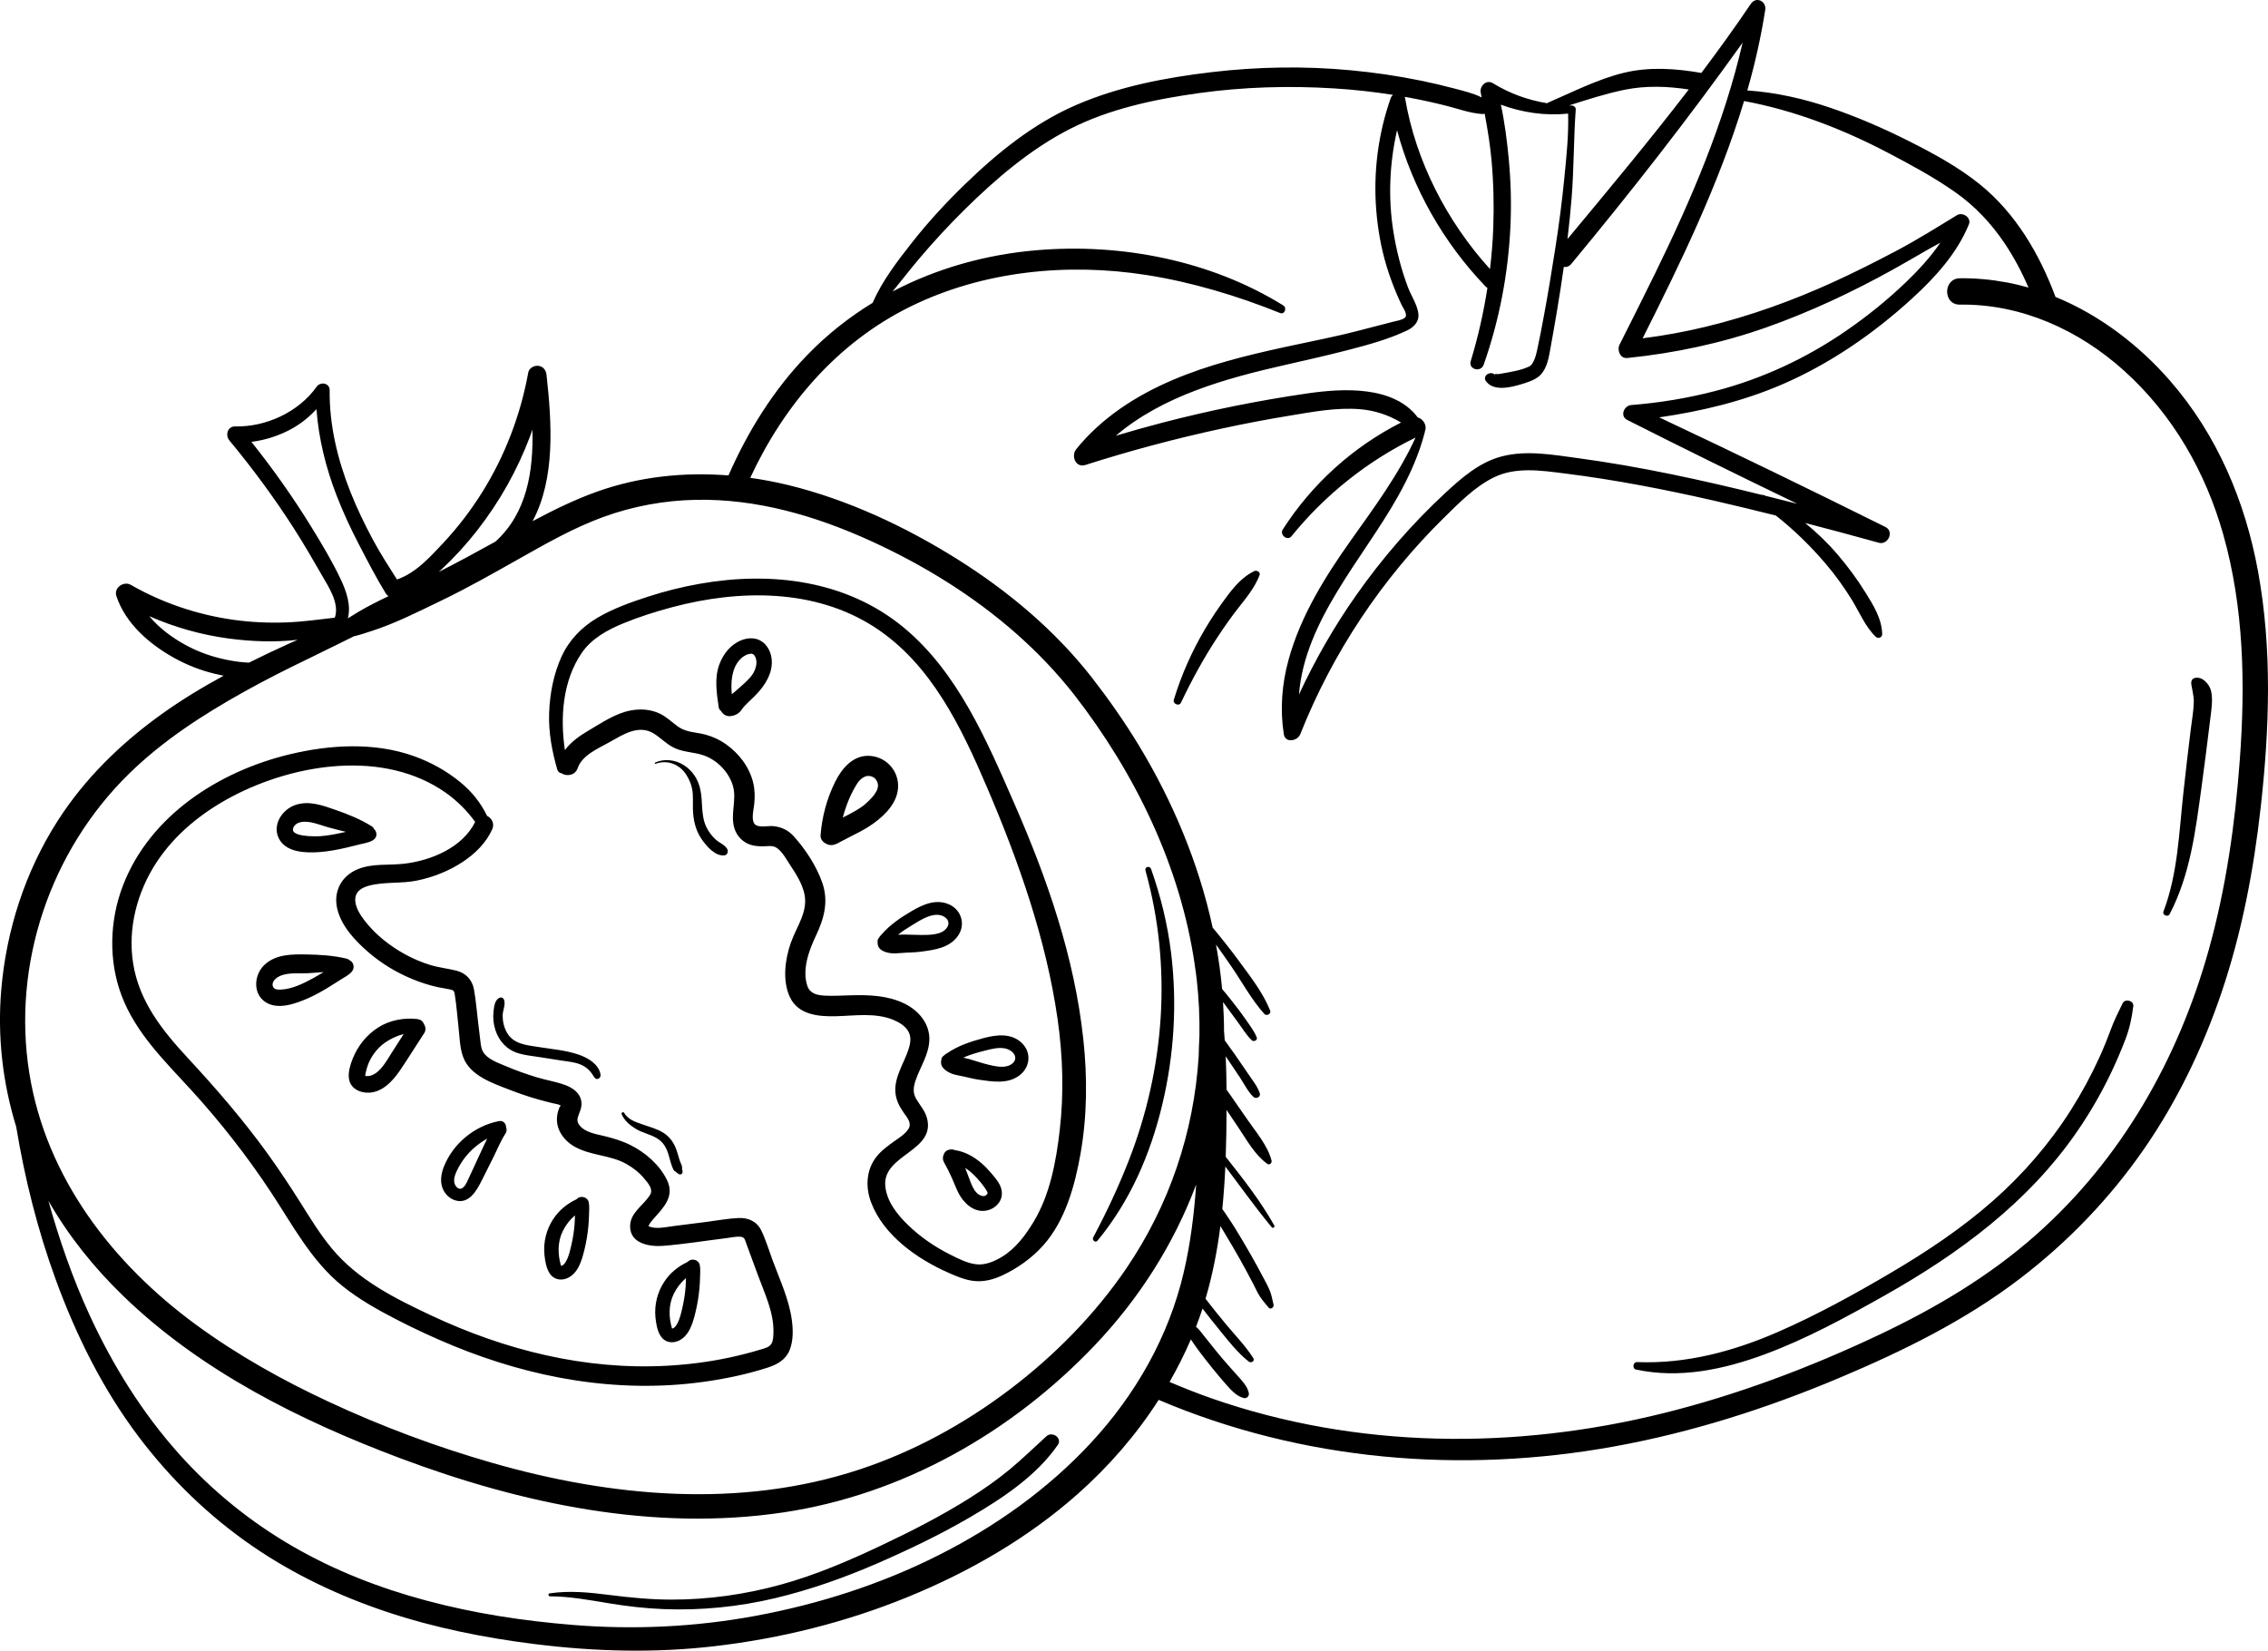 <svg version="1.1" id="Layer_1" xmlns="http://www.w3.org/2000/svg" xmlns:xlink="http://www.w3.org/1999/xlink" x="0px" y="0px" viewBox="42.234 635.057 300 218.354" style="enable-background:new 42.234 635.057 300 218.354;" xml:space="preserve"><defs><style> .svg-style-0 {  fill: rgb(0, 0, 0); }</style></defs><path id="path-01_00000032640103840704956440000002915192390449183873_" d="M340.921,710.67
	c-1.697-9.297-5.418-18.106-11.661-25.265c-4.11-4.713-9.311-8.684-15.136-11.072
	c-2.108-5.665-5.279-11.087-10.03-14.911c-2.849-2.293-6.1-4.059-9.357-5.698
	c-3.314-1.667-6.729-3.155-10.24-4.358c-3.628-1.242-7.32-2.085-11.139-2.346
	c0.018-0.063,0.038-0.125,0.056-0.188c0.985-3.443,1.765-6.935,2.317-10.473
	c0.178-1.143-1.209-1.822-1.899-0.801c-2.1,3.109-4.297,6.149-6.552,9.147
	c-3.389-0.589-6.891-0.839-10.263-0.016c-3.479,0.849-6.766,2.547-10.042,3.957
	c-0.039,0.017-0.063,0.044-0.094,0.066c-2.52-0.416-4.92-1.265-7.16-2.641
	c-0.877-0.539-1.793,0.347-1.621,1.246c0.04,0.21,0.079,0.418,0.12,0.627
	c-1.142-0.569-2.4-0.858-3.639-1.187c-1.466-0.39-2.944-0.736-4.431-1.04
	c-3.056-0.625-6.15-1.074-9.256-1.366c-6.106-0.574-12.279-0.471-18.37,0.246
	c-6.131,0.721-12.326,1.905-18.013,4.378c-5.587,2.43-10.383,6.325-14.723,10.541
	c-2.453,2.383-4.777,4.903-6.893,7.591c-1.957,2.485-3.962,5.092-5.237,8.009
	c-3.126,1.914-6.035,4.21-8.643,6.904c-4.464,4.609-7.852,10.076-10.423,15.927
	c-5.896-0.468-11.862,0.16-17.464,2.173c-2.917,1.048-5.708,2.417-8.444,3.88
	c3.035-5.696,2.537-13.021,1.843-19.34c-0.068-0.616-0.417-1.12-1.067-1.208
	c-0.558-0.075-1.24,0.278-1.35,0.881c-1.022,5.614-3.066,10.989-6.089,15.832
	c-1.495,2.395-3.214,4.638-5.141,6.702c-1.705,1.826-3.684,4.029-6.139,4.842
	c-1.088-1.725-2.196-3.42-3.164-5.227c-1.106-2.066-2.131-4.18-2.993-6.36
	c-1.697-4.29-2.795-8.805-2.744-13.438c0.011-0.979-1.223-1.18-1.727-0.468
	c-2.374,3.358-6.721,5.346-10.776,5.248c-1.011-0.025-1.33,1.166-0.765,1.848
	c3.086,3.724,5.96,7.617,8.567,11.691c1.286,2.009,2.481,4.068,3.668,6.136
	c0.902,1.57,2.369,3.742,1.715,5.626c-2.107,0.243-4.212,0.541-6.334,0.623
	c-2.391,0.093-4.818-0.017-7.188-0.358c-4.724-0.679-9.315-2.231-13.456-4.604
	c-0.946-0.542-2.282,0.364-1.916,1.473c1.211,3.668,4.417,6.41,7.713,8.227
	c1.635,0.901,3.402,1.596,5.216,2.037c0.394,0.096,0.819,0.193,1.257,0.282
	c-2.854,1.545-5.629,3.231-8.275,5.133c-5.367,3.859-10.118,8.498-13.693,14.084
	c-4.277,6.683-6.776,14.43-7.446,22.321c-0.521,6.136,0.173,12.289,1.978,18.135
	c1.135,6.854,2.824,13.609,5.208,20.151c2.701,7.411,6.261,14.593,11.032,20.898
	c4.211,5.565,9.229,10.436,14.981,14.396c5.432,3.74,11.447,6.589,17.692,8.683
	c6.422,2.153,13.084,3.477,19.797,4.31c7.866,0.976,15.748,1.186,23.632,0.268
	c8.77-1.021,17.404-3.167,25.582-6.508c8.166-3.336,15.931-7.804,22.543-13.68
	c4.099-3.643,7.705-7.807,10.654-12.4c18.963,8.073,40.051,9.823,60.274,6.159
	c10.215-1.85,20.153-5.023,29.711-9.048c8.457-3.561,16.718-7.617,24.028-13.219
	c6.287-4.818,11.789-10.539,16.304-17.052c4.4-6.348,7.773-13.376,10.254-20.681
	c2.701-7.954,4.269-16.216,5.199-24.552C342.427,731.496,342.799,720.957,340.921,710.67z
	 M257.482,682.415c6.259-0.636,12.449-1.949,18.385-4.046c5.797-2.048,11.394-4.678,16.768-7.657
	c1.576-0.874,3.126-1.79,4.688-2.687c0.52-0.299,1.047-0.584,1.575-0.867
	c-1.294,1.897-2.871,3.61-4.519,5.195c-2.469,2.374-5.157,4.539-7.978,6.482
	c-5.252,3.618-11.035,6.311-17.207,7.926c-3.664,0.959-7.409,1.579-11.183,1.875
	c-0.962,0.075-1.547,1.46-0.534,1.972c7.46,3.773,14.965,7.459,22.494,11.094
	c-1.421-0.363-2.843-0.723-4.266-1.075c-0.017-0.01-0.034-0.02-0.051-0.03
	c-0.135-0.076-0.261-0.089-0.38-0.076c-8.049-1.988-16.144-3.76-24.387-4.87
	c-3.25-0.438-6.706-1.062-9.945-0.237c-2.994,0.762-5.376,2.85-7.585,4.902
	c-4.372,4.06-8.298,8.596-11.73,13.475c-2.916,4.146-5.44,8.547-7.57,13.138
	c0.756-9.784,8.445-17.923,13.089-26.207c1.529-2.728,2.792-5.516,3.57-8.551
	c0.012-0.045,0.009-0.083,0.009-0.123c0.297-0.67-0.2-1.559-0.963-1.782
	c-3.172-4.204-9.836-3.855-14.556-3.173c-6.518,0.943-12.992,2.248-19.364,3.916
	c-2.015,0.528-4.02,1.094-6.016,1.69c6.218-5.298,14.576-7.594,22.457-9.383
	c2.75-0.624,5.502-1.244,8.233-1.95c2.642-0.683,5.335-1.413,7.813-2.581
	c0.907-0.428,1.639-1.152,1.522-2.223c-0.129-1.179-0.959-2.39-1.376-3.494
	c-0.903-2.39-1.533-4.881-1.934-7.403c-0.707-4.439-0.512-9.003,0.489-13.382
	c2.055,7.718,6.19,14.933,11.708,20.668c0.078,0.081,0.161,0.139,0.245,0.186
	c-0.51,3.279-1.246,6.524-2.207,9.691c-0.335,1.104,1.337,1.539,1.712,0.472
	c2.061-5.859,3.226-11.946,3.531-18.149c0.151-3.07,0.068-6.144-0.228-9.203
	c-0.227-2.345-0.529-4.726-1.03-7.046c2.835,1.053,5.884,1.496,8.898,1.183
	c0.082,2.822-0.225,5.683-0.499,8.483c-0.304,3.114-0.71,6.217-1.195,9.307
	c-0.468,2.982-0.95,5.959-1.505,8.926c-0.28,1.499-0.556,3.002-0.888,4.491
	c-0.122,0.547-0.243,1.116-0.513,1.611c-0.254,0.465-0.331,0.535-0.733,0.715
	c-0.782,0.35-1.665,0.522-2.502,0.679c-0.441,0.083-0.887,0.175-1.33,0.236
	c-0.388,0.053-0.676-0.16-0.407,0.207c-0.561-0.766-1.855-0.023-1.287,0.752
	c1.012,1.383,3.301,0.802,4.67,0.389c0.729-0.22,1.532-0.471,2.16-0.916
	c1.061-0.752,1.384-2.155,1.603-3.358c0.683-3.745,1.323-7.489,1.855-11.249
	c0.335,0.061,0.694-0.039,0.993-0.398c7.887-9.502,15.482-19.225,22.66-29.267
	c-2.447,10.6-6.759,20.665-11.529,30.429c-1.556,3.185-3.154,6.351-4.748,9.517
	C256.1,681.358,256.525,682.512,257.482,682.415z M257.12,646.933
	c2.797-0.571,5.682-0.476,8.493-0.039c-5.169,6.735-10.62,13.264-16.041,19.784
	c0.214-1.791,0.4-3.588,0.545-5.391c0.315-3.916,0.266-7.845,0.548-11.758
	c0.02-0.279-0.251-0.505-0.511-0.511c-0.123-0.003-0.244-0.014-0.366-0.018
	C252.211,648.234,254.65,647.437,257.12,646.933z M233.466,649.029c1.607,0.405,3.167,0.995,4.822,1.112
	c0.123,0.009,0.234-0.007,0.335-0.037c0.377,2.041,0.716,4.083,0.904,6.164
	c0.266,2.949,0.336,5.921,0.23,8.881c-0.066,1.836-0.218,3.67-0.435,5.498
	c-5.691-6.26-9.829-14.287-11.235-22.629c-0.01-0.058-0.036-0.098-0.054-0.149
	c0.173,0.031,0.346,0.056,0.519,0.088C230.202,648.263,231.841,648.619,233.466,649.029z
	 M105.379,705.192c2.945-3.778,5.294-7.962,6.981-12.447c0.107-0.283,0.199-0.571,0.299-0.856
	c0.144,5.49-0.716,11.028-4.885,14.811c-2.485,1.378-4.98,2.732-7.513,4.02
	c0.118-0.108,0.238-0.215,0.354-0.324C102.339,708.793,103.93,707.049,105.379,705.192z M83.421,704.772
	c-2.408-3.914-5.065-7.672-7.932-11.263c1.708-0.216,3.37-0.726,4.917-1.511
	c1.443-0.732,2.639-1.683,3.687-2.813c0.294,3.921,1.248,7.766,2.671,11.437
	c0.851,2.194,1.842,4.333,2.927,6.421c1.138,2.189,2.287,4.421,3.577,6.524
	c0.095,0.155,0.22,0.263,0.355,0.35c-1.33,0.637-2.647,1.296-3.921,2.042
	c-0.483,0.283-0.964,0.611-1.457,0.892c0.44-1.678-0.166-3.51-0.903-5.08
	C86.209,709.356,84.818,707.043,83.421,704.772z M89.023,719.226
	C89.072,719.2,89.062,719.208,89.023,719.226L89.023,719.226z M73.968,722.621
	c-0.858-0.1-1.718-0.261-2.557-0.464c-1.639-0.397-3.216-0.999-4.694-1.812
	c-1.711-0.941-3.438-2.209-4.734-3.776c3.348,1.473,6.886,2.472,10.532,2.957
	c2.915,0.388,6.049,0.521,9.083,0.168c-0.353,0.157-0.708,0.311-1.061,0.47
	c-1.809,0.819-3.604,1.667-5.38,2.552C74.762,722.685,74.364,722.667,73.968,722.621z M59.264,737.446
	c4.475-4.39,9.728-7.79,15.178-10.837c2.766-1.546,5.596-2.976,8.449-4.353
	c1.474-0.712,2.94-1.433,4.405-2.161c0.33-0.164,0.66-0.327,0.99-0.491
	c0.182-0.09,0.376-0.169,0.55-0.272c0.07-0.041,0.116-0.067,0.151-0.087
	c0.83-0.193,1.638-0.468,2.452-0.732c3.12-1.011,6.106-2.535,9.061-3.954
	c3.534-1.697,6.937-3.633,10.35-5.558c3.616-2.04,7.281-4.135,11.193-5.558
	c3.928-1.429,8.053-2.187,12.229-2.269c8.042-0.158,15.834,2.113,23.098,5.421
	c6.995,3.186,13.646,7.276,19.408,12.382c2.747,2.434,5.285,5.096,7.551,7.985
	c8.032,10.343,14.046,22.679,15.941,35.718c-0.01,0.066-0,0.134,0.027,0.202
	c0.083,0.585,0.169,1.169,0.235,1.756c0.278,2.466,0.395,4.931,0.36,7.382
	c-0.05,0.924-0.082,1.848-0.104,2.773c-0.624,9.989-3.851,19.654-9.583,28.074
	c-4.163,6.115-9.514,11.532-15.405,15.994c-6.013,4.554-12.726,8.227-19.898,10.592
	c-15.793,5.208-32.795,3.638-48.549-0.879c-7.383-2.117-14.627-4.822-21.591-8.064
	c-6.142-2.859-12.093-6.184-17.565-10.19c-11.068-8.102-19.852-19.46-22.077-33.259
	C43.793,762.637,48.874,747.639,59.264,737.446z M186.569,825.885
	c-5.722,6.179-12.665,11.104-20.168,14.889c-7.65,3.859-15.891,6.497-24.311,8.049
	c-7.954,1.466-16.044,1.839-24.103,1.183c-6.554-0.534-12.984-1.51-19.397-3.229
	c-6.185-1.658-12.069-3.951-17.608-7.149c-5.621-3.246-10.684-7.354-15.019-12.187
	c-4.913-5.478-8.838-11.804-11.907-18.479c-2.237-4.865-3.983-9.917-5.421-15.061
	c2.656,4.64,6.047,8.86,9.882,12.573c10.278,9.951,23.418,16.512,36.69,21.495
	c16.061,6.03,33.504,9.714,50.662,7.152c15.752-2.353,30.174-10.565,41.105-22.029
	c5.921-6.21,10.532-13.455,13.482-21.342c-0.27,3.915-0.754,7.815-1.648,11.639
	C196.831,811.85,192.453,819.531,186.569,825.885z M338.505,735.56
	c-0.627,8.476-1.814,16.918-4.1,25.116c-4.034,14.471-11.574,27.748-22.886,37.755
	c-6.212,5.496-13.305,9.688-20.779,13.223c-9.132,4.32-18.633,7.898-28.444,10.335
	c-19.667,4.885-40.587,4.756-59.824-1.961c-1.871-0.653-3.712-1.388-5.536-2.162
	c1.044-1.816,1.987-3.694,2.821-5.627c0.089,0.13,0.179,0.259,0.265,0.388
	c0.27,0.403,0.547,0.799,0.839,1.187c0.585,0.777,1.183,1.544,1.796,2.299
	c0.581,0.715,1.174,1.421,1.784,2.112c0.62,0.701,1.371,1.538,2.304,1.766
	c0.423,0.103,0.758-0.264,0.674-0.674c-0.185-0.903-0.929-1.651-1.529-2.324
	c-0.63-0.706-1.266-1.404-1.879-2.126c-0.595-0.701-1.177-1.414-1.745-2.137
	c-0.283-0.361-0.57-0.718-0.859-1.075c-0.308-0.379-0.583-0.789-0.969-1.089
	c0.308-0.797,0.598-1.6,0.861-2.411c0.714,0.927,1.437,1.847,2.177,2.753
	c1.205,1.476,2.431,3.076,3.934,4.261c0.315,0.248,0.857-0.066,0.602-0.465
	c-1.01-1.583-2.363-2.975-3.564-4.413c-0.94-1.126-1.853-2.273-2.751-3.432
	c0.924-3.133,1.55-6.355,1.966-9.618c0.235,0.393,0.469,0.785,0.707,1.177
	c0.645,1.062,1.271,2.136,1.88,3.219c0.608,1.084,1.198,2.178,1.77,3.282
	c0.292,0.565,0.555,1.164,0.903,1.697c0.326,0.5,0.748,0.939,1.113,1.41
	c0.257,0.332,0.744-0.036,0.659-0.384c-0.149-0.613-0.25-1.24-0.486-1.827
	c-0.233-0.582-0.541-1.136-0.833-1.69c-0.579-1.1-1.176-2.189-1.792-3.269
	c-0.616-1.079-1.25-2.148-1.902-3.206c-0.337-0.547-0.682-1.086-1.046-1.616
	c-0.233-0.34-0.458-0.708-0.72-1.039c0.186-1.87,0.317-3.748,0.402-5.625
	c2.041,2.687,3.988,5.446,6.145,8.04c0.155,0.186,0.44-0.052,0.327-0.252
	c-1.816-3.226-4.12-6.172-6.422-9.073c0.074-2.075,0.103-4.145,0.109-6.199
	c0.507,0.752,1.013,1.505,1.52,2.257c1.135,1.686,2.2,3.66,3.872,4.875
	c0.283,0.206,0.642-0.133,0.563-0.433c-0.516-1.975-1.98-3.675-3.125-5.323
	c-0.589-0.847-1.178-1.695-1.767-2.542c-0.304-0.437-0.598-0.883-0.915-1.31
	c-0.049-0.066-0.099-0.137-0.15-0.207c-0.007-1.475-0.042-2.942-0.11-4.408
	c0.075,0.108,0.152,0.215,0.227,0.323c0.571,0.833,1.134,1.673,1.688,2.518
	c0.545,0.831,1.029,1.837,1.751,2.524c0.347,0.33,1.009,0.006,0.843-0.49
	c-0.308-0.92-0.988-1.745-1.526-2.548c-0.581-0.866-1.171-1.726-1.77-2.579
	c-0.44-0.627-0.89-1.246-1.339-1.866c-0.027-0.368-0.05-0.737-0.083-1.106
	c-0.002-0.021-0.008-0.039-0.011-0.06c0.001-1.302-0.052-2.6-0.133-3.896
	c0.057,0.075,0.116,0.149,0.173,0.225c0.603,0.8,1.176,1.622,1.777,2.423
	c0.596,0.794,1.131,1.715,1.848,2.402c0.261,0.251,0.816,0.002,0.659-0.384
	c-0.372-0.916-1.029-1.743-1.59-2.555c-0.594-0.86-1.247-1.683-1.891-2.506
	c-0.356-0.455-0.731-0.895-1.099-1.341c-0.177-1.97-0.452-3.93-0.806-5.876
	c0.701,0.982,1.395,1.97,2.076,2.965c1.415,2.07,2.642,4.349,4.317,6.217
	c0.294,0.328,0.941-0.017,0.769-0.448c-0.939-2.362-2.586-4.451-4.079-6.493
	c-1.125-1.538-2.308-3.023-3.526-4.482c-1.84-8.51-5.273-16.698-9.776-24.124
	c-1.893-3.121-3.99-6.105-6.228-8.987c-4.891-6.251-11.074-11.426-17.782-15.631
	c-6.827-4.279-14.431-7.853-22.275-9.777c-1.683-0.413-3.389-0.738-5.107-0.978
	c4.482-9.638,11.518-17.893,21.186-22.652c9.58-4.716,20.739-5.82,31.215-4.18
	c6.04,0.946,12.028,2.754,17.695,5.035c0.593,0.239,0.93-0.686,0.422-1.002
	c-9.609-5.965-21.462-8.267-32.675-7.305c-6.686,0.573-13.171,2.391-19.014,5.455
	c1.176-1.425,2.298-2.901,3.488-4.303c1.907-2.247,3.907-4.426,6.005-6.495
	c4.162-4.106,8.742-8.037,13.978-10.706c5.269-2.686,11.242-3.93,17.062-4.739
	c5.904-0.82,11.893-0.991,17.839-0.624c2.621,0.162,5.232,0.448,7.825,0.857
	c-0.131,0.111-0.242,0.243-0.301,0.408c-1.68,4.771-2.325,9.873-1.912,14.915
	c0.203,2.485,0.637,4.948,1.359,7.335c0.363,1.201,0.792,2.379,1.278,3.536
	c0.223,0.53,0.455,1.055,0.702,1.574c0.219,0.46,0.923,1.367,0.397,1.749
	c-0.427,0.31-1.161,0.392-1.659,0.53c-0.691,0.192-1.387,0.365-2.083,0.542
	c-1.338,0.341-2.668,0.708-4.013,1.024c-2.748,0.646-5.52,1.185-8.277,1.789
	c-4.96,1.087-9.894,2.3-14.58,4.292c-4.881,2.075-9.455,5.015-12.814,9.174
	c-0.718,0.889-0.085,2.507,1.217,2.09c5.899-1.889,11.888-3.482,17.941-4.794
	c3.026-0.656,6.068-1.236,9.123-1.738c3.049-0.502,6.178-1.098,9.28-0.843
	c1.884,0.155,3.768,0.767,5.403,1.76c-6.375,3.245-11.789,8.124-15.651,14.161
	c-0.441,0.689,0.622,1.545,1.153,0.89c4.446-5.487,10.068-9.974,16.417-13.059
	c-2.238,4.894-5.483,9.261-8.584,13.634c-3.418,4.819-6.636,10.004-8.211,15.75
	c-0.884,3.223-1.149,6.548-0.629,9.854c0.193,1.229,1.82,0.9,2.177,0
	c4.257-10.736,10.787-20.555,19.022-28.649c1.987-1.953,4.06-4.082,6.587-5.325
	c2.906-1.429,6.296-0.903,9.382-0.517c6.622,0.828,13.184,2.104,19.688,3.586
	c2.749,0.627,5.49,1.294,8.226,1.979c2.426,1.903,4.638,4.078,6.634,6.427
	c1.265,1.488,2.409,3.075,3.43,4.74c1.005,1.64,1.762,3.532,3.161,4.882
	c0.301,0.291,0.849,0.086,0.842-0.349c-0.031-2.036-1.194-3.886-2.24-5.564
	c-1.098-1.763-2.338-3.441-3.69-5.017c-1.295-1.51-2.729-2.885-4.265-4.137
	c3.259,0.845,6.511,1.718,9.753,2.62c1.215,0.338,2.062-1.497,0.879-2.084
	c-9.927-4.934-19.899-9.784-29.931-14.502c5.575-0.813,11.026-2.104,16.245-4.353
	c6.329-2.728,12.118-6.725,17.197-11.365c3.043-2.78,5.954-5.96,7.524-9.823
	c0.362-0.891-0.833-1.663-1.574-1.21c-2.7,1.648-5.348,3.311-8.149,4.786
	c-2.691,1.418-5.411,2.788-8.178,4.052c-5.439,2.485-11.098,4.521-16.914,5.928
	c-2.751,0.665-5.537,1.169-8.344,1.527c5.115-10.164,10.115-20.48,13.42-31.388
	c6.653,1.231,13.06,3.714,19.035,6.845c3.035,1.59,6.119,3.26,8.926,5.232
	c2.552,1.793,4.721,4.1,6.462,6.682c1.259,1.866,2.311,3.853,3.198,5.914
	c-0.927-0.263-1.865-0.491-2.816-0.669c-2.063-0.386-4.164-0.588-6.263-0.559
	c-2.241,0.031-2.247,3.517,0,3.485c8.137-0.115,15.765,3.364,21.745,8.762
	c6.438,5.812,10.768,13.382,13.109,21.693C339.053,715.463,339.24,725.619,338.505,735.56z
	 M208.838,711.153c-0.605,1.566-1.628,2.832-2.662,4.141c-1.013,1.283-1.953,2.614-2.853,3.979
	c-1.837,2.787-3.444,5.724-4.877,8.738c-0.254,0.535-1.107,0.15-0.941-0.397
	c0.988-3.266,2.384-6.395,4.118-9.335c0.872-1.479,1.838-2.912,2.867-4.286
	c1.011-1.349,2.103-2.631,3.639-3.385C208.468,710.443,209.003,710.726,208.838,711.153z M324.416,768.153
	c-0.196,1.576-0.491,2.956-1.062,4.443c-0.557,1.452-1.17,2.885-1.838,4.289
	c-1.294,2.721-2.804,5.338-4.51,7.821c-6.484,9.434-15.654,16.193-25.527,21.751
	c-5.101,2.872-10.327,5.73-15.829,7.762c-5.431,2.006-11.242,3.237-16.993,2.011
	c-0.56-0.119-0.427-1.012,0.134-0.99c6.517,0.253,12.784-1.433,18.713-4.028
	c5.119-2.241,10.065-4.966,14.876-7.802c4.774-2.815,9.41-5.905,13.566-9.584
	c3.951-3.496,7.409-7.506,10.235-11.963c1.405-2.216,2.657-4.529,3.744-6.917
	c0.543-1.193,1.038-2.407,1.49-3.638c0.455-1.237,1.012-2.358,1.593-3.537
	C323.324,767.125,324.508,767.407,324.416,768.153z M334.712,726.497
	c0.242,1.163,0.049,2.336-0.094,3.497c-0.382,3.103-0.767,6.205-1.192,9.303
	c-0.786,5.726-1.49,11.482-4.2,16.683c-0.233,0.448-1.003,0.13-0.821-0.346
	c1.888-4.944,2.058-10.397,2.626-15.608c0.308-2.828,0.637-5.652,0.985-8.475
	c0.149-1.212,0.379-2.444,0.403-3.667c0.01-0.526-0.094-0.992-0.181-1.506
	c-0.056-0.332-0.171-0.713-0.159-1.058c0.01-0.262,0.176-0.499,0.434-0.571
	C333.542,724.465,334.524,725.593,334.712,726.497z M67.562,779.289
	c3.826,4.192,7.328,8.668,10.461,13.4c2.881,4.351,5.374,9.162,9.512,12.489
	c2.185,1.757,4.628,3.127,7.113,4.411c2.48,1.281,5.013,2.454,7.596,3.513
	c5.139,2.108,10.486,3.676,15.978,4.535c5.648,0.883,11.355,1.004,17.022,0.222
	c2.882-0.398,5.764-0.994,8.534-1.89c1.239-0.401,2.359-1.013,2.883-2.267
	c0.523-1.25,0.49-2.743,0.309-4.062c-0.373-2.709-1.584-5.298-2.531-7.843
	c-0.486-1.307-0.89-2.69-1.494-3.947c-0.584-1.216-1.717-1.73-3.033-1.67
	c-1.417,0.064-2.847,0.338-4.254,0.517c-1.456,0.184-2.911,0.369-4.367,0.553
	c-0.946,0.12-2.268,0.446-3.193,0.041c-0.153-0.067-0.123,0.063-0.063-0.087
	c0.128-0.316,0.349-0.585,0.577-0.843c1.345-1.519,2.897-2.992,1.866-5.165
	c-0.962-2.027-2.877-3.69-4.862-4.672c-1.123-0.556-2.298-0.909-3.512-1.199
	c-1.079-0.258-2.507-0.479-3.231-1.427c-0.252-0.331-0.324-0.658-0.206-1.05
	c0.205-0.681,0.539-1.183,0.481-1.933c-0.095-1.234-1.126-1.954-2.199-2.344
	c-1.193-0.433-2.483-0.631-3.7-1c-1.397-0.423-2.777-0.915-4.12-1.488
	c-0.979-0.418-2.359-0.875-2.957-1.818c-0.323-0.509-0.358-1.182-0.429-1.764
	c-0.09-0.736-0.178-1.471-0.268-2.207c-0.176-1.437-0.287-2.902-0.542-4.328
	c-0.23-1.285-1.065-2.192-2.337-2.51c-1.136-0.284-2.297-0.398-3.425-0.742
	c-1.126-0.343-2.206-0.794-3.242-1.354c-2.092-1.13-4.047-2.665-5.499-4.562
	c-0.615-0.803-1.339-1.94-1.188-3.003c0.133-0.938,0.98-1.36,1.807-1.58
	c2.042-0.541,4.237-0.246,6.317-0.67c2.135-0.435,4.246-1.264,6.066-2.468
	c1.641-1.086,3.115-2.521,3.918-4.344c0.335-0.761-0.106-1.466-0.687-1.748
	c-0.852-1.749-2.016-3.209-3.562-4.474c-1.823-1.493-3.881-2.627-6.098-3.423
	c-5.233-1.88-11.118-1.528-16.447-0.248c-9.356,2.247-18.5,8.085-22.064,17.37
	c-1.768,4.605-1.93,9.906-0.177,14.542C60.201,771.735,64.045,775.436,67.562,779.289z M62.944,749.122
	c2.462-3.749,6.068-6.638,10.01-8.71c8.337-4.384,20.082-6.226,28.236-0.495
	c1.466,1.031,2.832,2.388,3.897,3.866c-1.673,3.385-5.788,5.101-9.36,5.525
	c-2.038,0.242-4.16-0.068-6.114,0.707c-2.173,0.862-3.304,2.912-2.781,5.215
	c0.519,2.282,2.338,4.229,4.052,5.721c1.767,1.538,3.758,2.747,5.923,3.635
	c1.104,0.453,2.239,0.818,3.406,1.069c0.519,0.112,1.049,0.173,1.567,0.29
	c0.514,0.116,0.538,0.227,0.619,0.735c0.226,1.418,0.325,2.868,0.488,4.294
	c0.148,1.293,0.157,2.727,0.627,3.952c0.94,2.45,3.852,3.399,6.087,4.275
	c1.262,0.495,2.548,0.929,3.852,1.301c0.625,0.178,1.254,0.333,1.884,0.49
	c0.233,0.058,1.027,0.155,1.164,0.426c-0.192-0.381-0.481,0.745-0.525,0.953
	c-0.123,0.592-0.105,1.219,0.075,1.797c0.339,1.085,1.162,1.981,2.136,2.544
	c2.125,1.229,4.733,1.103,6.888,2.309c0.916,0.513,1.73,1.158,2.401,1.969
	c0.48,0.579,1.197,1.375,0.751,2.113c-0.868,1.438-2.686,2.347-2.645,4.244
	c0.049,2.263,2.653,2.655,4.406,2.512c2.78-0.227,5.56-0.677,8.328-1.019
	c0.606-0.075,1.282-0.24,1.894-0.18c0.535,0.053,0.567,0.428,0.742,0.903
	c0.513,1.39,1.023,2.781,1.534,4.171c0.872,2.37,2.096,4.891,2.055,7.467
	c-0.008,0.49-0.001,1.171-0.265,1.607c-0.295,0.489-0.965,0.627-1.472,0.78
	c-1.378,0.417-2.775,0.771-4.183,1.07c-2.681,0.569-5.395,0.91-8.131,1.061
	c-10.862,0.597-21.449-2.058-31.241-6.661c-4.791-2.252-9.667-4.689-13.106-8.83
	c-1.584-1.908-2.883-4.038-4.202-6.133c-1.396-2.217-2.842-4.399-4.378-6.522
	c-3.202-4.427-6.753-8.531-10.463-12.535c-3.365-3.631-6.439-7.466-7.25-12.494
	C59.096,757.882,60.374,753.035,62.944,749.122z M116.494,737.344c0.676,0.443,1.8,0.328,2.152-0.677
	c0.614-1.751,2.751-2.612,4.241-3.45c1.818-1.023,3.899-2.406,5.94-1.056
	c0.959,0.635,1.722,1.469,2.803,1.922c1.179,0.494,2.474,0.475,3.673,0.894
	c1.805,0.629,3.342,2.203,3.879,4.042c0.546,1.87-0.403,3.808,0.217,5.675
	c0.33,0.996,1.098,1.78,2.099,2.108c0.53,0.173,1.098,0.21,1.652,0.21
	c0.524,0,1.182-0.136,1.669,0.115c0.856,0.44,1.522,1.763,2.04,2.531
	c0.708,1.049,1.379,2.157,1.715,3.387c0.685,2.506-0.96,4.51-1.748,6.767
	c-0.76,2.175-1.12,5-0.106,7.154c1.106,2.349,3.799,2.58,6.087,2.522
	c2.494-0.064,5.197-0.501,7.578,0.474c0.783,0.321,1.645,0.831,2.042,1.612
	c0.407,0.802,0.198,1.67-0.082,2.479c-0.621,1.794-1.806,3.492-1.674,5.469
	c0.07,1.059,0.541,1.924,1.136,2.778c0.439,0.63,1.064,1.313,0.598,2.084
	c-0.411,0.68-1.21,1.16-1.839,1.614c-0.844,0.609-1.706,1.214-2.362,2.033
	c-1.399,1.747-1.517,4.044-0.743,6.09c1.643,4.344,6.081,7.468,10.178,9.277
	c1.057,0.467,2.138,0.938,3.291,1.095c1.364,0.185,2.671-0.157,3.904-0.732
	c2.009-0.937,3.891-2.284,5.373-3.935c2.942-3.279,4.217-7.962,4.961-12.197
	c0.875-4.982,0.903-10.081,0.362-15.103c-1.169-10.841-4.747-21.164-9.096-31.102
	c-3.651-8.344-7.5-17.452-14.707-23.392c-7.553-6.225-17.485-7.41-26.878-5.761
	c-2.369,0.416-4.712,1.003-6.999,1.748c-2.245,0.732-4.543,1.554-6.584,2.757
	c-2.086,1.229-3.752,2.942-4.761,5.157c-1.055,2.315-1.551,4.945-1.636,7.479
	c-0.084,2.524,0.379,5.018,1.077,7.434C116.035,737.153,116.255,737.304,116.494,737.344z
	 M119.177,721.437c1.306-1.91,3.406-3.062,5.499-3.92c2.117-0.868,4.318-1.568,6.528-2.153
	c8.826-2.338,18.83-2.464,26.736,2.671c7.461,4.847,11.447,13.222,14.832,21.13
	c4.189,9.785,7.842,20.122,9.355,30.695c0.695,4.855,0.848,9.824,0.283,14.701
	c-0.478,4.125-1.27,8.482-3.436,12.089c-1.078,1.795-2.39,3.564-4.21,4.666
	c-0.955,0.578-2.108,1.08-3.245,1c-1.223-0.086-2.455-0.729-3.535-1.266
	c-2.061-1.026-3.977-2.331-5.633-3.933c-1.431-1.385-2.88-3.184-3.021-5.259
	c-0.279-4.097,6.726-4.52,5.513-8.926c-0.261-0.947-0.922-1.67-1.411-2.495
	c-0.492-0.83-0.379-1.614-0.076-2.493c0.613-1.775,1.736-3.365,1.807-5.3
	c0.08-2.176-1.434-3.93-3.307-4.838c-2.217-1.075-4.658-1.153-7.077-1.087
	c-1.162,0.032-2.333,0.106-3.496,0.042c-0.978-0.053-1.913-0.271-2.256-1.284
	c-0.718-2.121,0.191-4.649,1.098-6.561c1.109-2.338,1.756-4.588,0.863-7.128
	c-0.771-2.192-2.206-4.379-3.758-6.102c-0.735-0.815-1.65-1.245-2.731-1.35
	c-0.656-0.063-2.09,0.313-2.506-0.356c-0.392-0.631-0.067-1.862,0.005-2.542
	c0.105-0.985,0.091-1.936-0.152-2.905c-0.517-2.061-1.884-3.823-3.598-5.037
	c-0.811-0.575-1.753-1.011-2.715-1.266c-1.221-0.324-2.508-0.28-3.578-1.031
	c-0.844-0.592-1.553-1.332-2.501-1.768c-1.18-0.542-2.469-0.628-3.738-0.403
	c-2.059,0.366-3.925,1.672-5.706,2.713c-1.182,0.691-2.263,1.49-3.054,2.54
	C116.307,729.922,116.668,725.105,119.177,721.437z M77.358,767.624c1.648,1.07,3.98,0.199,5.597-0.504
	c1.006-0.438,1.959-0.983,2.892-1.559c0.485-0.299,0.965-0.607,1.446-0.914
	c0.494-0.315,1.095-0.602,1.475-1.055c0.443-0.528,0.233-1.294-0.314-1.521
	c-0.092-0.086-0.201-0.16-0.348-0.195c-1.758-0.425-3.551-0.533-5.351-0.562
	c-1.944-0.031-4.074-0.032-5.571,1.408C75.828,764.025,75.65,766.515,77.358,767.624z M78.867,764.391
	c1.116-0.769,2.765-0.53,4.05-0.594c0.706-0.035,1.415-0.096,2.123-0.152
	c-0.48,0.292-0.963,0.579-1.456,0.848c-1.278,0.696-2.787,1.433-4.271,1.474
	c-0.419,0.012-0.914-0.03-1.009-0.518C78.221,765.021,78.525,764.627,78.867,764.391z M84.459,747.775
	c1.209-0.086,2.407-0.312,3.586-0.586c0.549-0.128,1.095-0.266,1.641-0.403
	c0.628-0.158,1.339-0.249,1.895-0.592c0.597-0.368,0.55-1.086,0.131-1.474
	c-0.061-0.142-0.163-0.269-0.314-0.363c-1.467-0.916-3.062-1.564-4.688-2.133
	c-1.735-0.608-3.644-1.327-5.472-0.658c-1.786,0.653-3.098,2.772-2.019,4.585
	C80.231,747.847,82.732,747.898,84.459,747.775z M81.178,744.303c0.412-0.562,1.281-0.59,1.908-0.508
	c0.877,0.114,1.73,0.472,2.579,0.708c0.766,0.214,1.546,0.399,2.323,0.592
	c-0.094,0.022-0.188,0.045-0.282,0.066c-1.002,0.225-2.012,0.428-3.038,0.503
	C84.088,745.707,80.051,745.841,81.178,744.303z M88.371,777.571c0.093,1.22,1.041,1.899,2.191,2.014
	c2.051,0.205,3.555-1.422,4.601-2.959c1.101-1.617,2.118-3.291,3.196-4.924
	c0.245-0.371,0.179-0.867-0.074-1.217c-0.115-0.359-0.446-0.574-0.834-0.622
	c-1.77-0.216-3.689,0.15-5.199,1.117c-1.535,0.984-2.686,2.427-3.362,4.113
	C88.588,775.847,88.308,776.752,88.371,777.571z M90.481,777.359c-0.007-0.003-0.014-0.007-0.025-0.015
	c0.01,0.004,0.017,0.008,0.023,0.011C90.48,777.356,90.48,777.357,90.481,777.359z M90.627,776.875
	c0.076-0.349,0.178-0.691,0.303-1.025c0.399-1.063,1.234-2.175,2.201-2.847
	c0.774-0.539,1.614-0.936,2.504-1.159c-0.519,0.81-1.036,1.622-1.558,2.43
	c-0.698,1.079-1.42,2.505-2.618,3.005c-0.209,0.087-0.458,0.132-0.704,0.126
	c-0.096-0.002-0.128-0-0.2-0.025c0.001-0.048,0.003-0.096,0.007-0.143
	c0.004-0.02,0.014-0.107,0.016-0.115C90.593,777.04,90.609,776.958,90.627,776.875z M90.467,777.33
	c0.004,0.008,0.006,0.012,0.01,0.02c-0.008-0.003-0.013-0.005-0.022-0.009
	c-0.013-0.01-0.028-0.022-0.044-0.04C90.429,777.311,90.448,777.321,90.467,777.33z M102.401,793.829
	c1.874,0.601,2.898-1.304,3.584-2.672c0.503-1.003,1.006-2.006,1.508-3.009
	c0.52-1.037,0.969-2.187,1.613-3.152c0.171-0.257,0.173-0.565,0.067-0.832
	c0.013-0.449-0.36-0.919-0.948-0.804c-3.202,0.628-6.008,2.92-7.247,5.951
	c-0.35,0.856-0.545,1.842-0.265,2.748C100.96,792.86,101.593,793.57,102.401,793.829z
	 M102.728,789.799c0.561-1.13,1.307-2.112,2.262-2.938c0.513-0.444,1.084-0.842,1.689-1.182
	c-0.139,0.28-0.279,0.558-0.407,0.834c-0.348,0.752-0.696,1.504-1.043,2.257
	c-0.352,0.762-0.696,1.529-1.058,2.287c-0.192,0.401-0.448,1.035-0.895,1.22
	c-0.406,0.168-0.777-0.265-0.898-0.61C102.164,791.056,102.458,790.343,102.728,789.799z
	 M114.934,803.498c0.506,0.794,1.435,1.012,2.284,0.663c1.504-0.618,1.983-2.402,2.333-3.835
	c0.249-1.017,0.415-2.055,0.513-3.098c0.045-0.481,0.072-0.963,0.082-1.446
	c0.011-0.553,0.075-1.162-0.038-1.701c-0.096-0.459-0.606-0.749-1.046-0.683
	c-0.239,0.036-0.426,0.145-0.563,0.299c-1.255,0.591-2.309,1.443-3.088,2.623
	c-0.912,1.382-1.331,3.082-1.16,4.729C114.336,801.864,114.486,802.795,114.934,803.498z
	 M116.495,802.569C116.51,802.578,116.508,802.578,116.495,802.569L116.495,802.569z M116.664,797.933
	c0.388-0.807,0.946-1.521,1.622-2.101c-0.007,0.409-0.022,0.819-0.054,1.227
	c-0.069,0.881-0.207,1.754-0.404,2.615c-0.167,0.729-0.33,1.521-0.694,2.183
	c-0.124,0.226-0.27,0.458-0.497,0.592c-0.045,0.027-0.133,0.044-0.184,0.06
	c-0.009-0.018-0.019-0.032-0.027-0.059C116.001,800.95,115.972,799.372,116.664,797.933z M129.619,811.793
	c0.506,0.794,1.435,1.012,2.284,0.663c1.504-0.618,1.983-2.402,2.333-3.835
	c0.249-1.017,0.415-2.055,0.513-3.098c0.045-0.481,0.072-0.963,0.082-1.446
	c0.011-0.553,0.075-1.162-0.038-1.701c-0.096-0.459-0.606-0.749-1.046-0.683
	c-0.24,0.036-0.426,0.145-0.563,0.299c-1.255,0.591-2.309,1.443-3.088,2.623
	c-0.912,1.382-1.331,3.082-1.16,4.729C129.021,810.159,129.17,811.09,129.619,811.793z
	 M131.179,810.864C131.194,810.873,131.192,810.874,131.179,810.864L131.179,810.864z M131.348,806.228
	c0.388-0.807,0.946-1.521,1.622-2.101c-0.007,0.409-0.022,0.819-0.054,1.227
	c-0.069,0.881-0.207,1.754-0.404,2.615c-0.167,0.729-0.33,1.521-0.694,2.183
	c-0.124,0.226-0.27,0.458-0.497,0.592c-0.045,0.027-0.133,0.044-0.184,0.06
	c-0.009-0.018-0.019-0.032-0.027-0.059C130.685,809.245,130.656,807.668,131.348,806.228z
	 M173.304,790.193c-0.403-0.474-0.837-0.923-1.314-1.324c-1.002-0.843-2.148-1.474-3.433-1.667
	c-0.255-0.107-0.552-0.127-0.809-0.049c-0.302,0.053-0.554,0.282-0.659,0.569
	c-0.172,0.331-0.183,0.732,0.016,1.091c0.379,0.682,0.729,1.376,1.049,2.088
	c0.277,0.619,0.519,1.297,0.864,1.971c0.651,1.272,1.914,2.511,3.459,2.357
	c0.777-0.078,1.472-0.473,1.919-1.117c0.468-0.675,0.459-1.503,0.124-2.23
	C174.236,791.261,173.743,790.71,173.304,790.193z M172.685,793.148
	c-0.018,0.004-0.124,0.069-0.177,0.1c-0.013,0.003-0.018,0.004-0.038,0.008
	c-0.017,0.004-0.09,0.014-0.132,0.022c-0.04-0.002-0.092-0.003-0.11-0.001
	c-0.097-0.018-0.193-0.043-0.285-0.076c-0.02-0.008-0.041-0.018-0.051-0.023
	c-0.056-0.032-0.112-0.061-0.167-0.095c-0.042-0.026-0.083-0.055-0.123-0.083
	c-0.009-0.01-0.071-0.061-0.097-0.085c-0.095-0.088-0.184-0.182-0.269-0.281
	c-0.003-0.004-0.003-0.003-0.006-0.007c-0.038-0.053-0.075-0.106-0.11-0.161
	c-0.146-0.23-0.318-0.577-0.393-0.757c-0.217-0.525-0.463-1.256-0.706-1.855
	c-0.041-0.1-0.088-0.197-0.129-0.296c0.169,0.105,0.336,0.212,0.494,0.332
	c0.021,0.017,0.054,0.043,0.057,0.045c0.05,0.041,0.1,0.082,0.149,0.124
	c0.099,0.084,0.196,0.171,0.291,0.259c0.192,0.178,0.376,0.364,0.555,0.557
	c0.179,0.193,0.351,0.392,0.518,0.595c0.182,0.223,0.227,0.281,0.419,0.546
	c0.15,0.206,0.296,0.415,0.417,0.64c0.099,0.184,0.039,0.091,0.026,0.053
	c0.019,0.053,0.036,0.114,0.046,0.171c0,0.001,0,0.002,0,0.004
	c-0.006,0.026-0.012,0.053-0.02,0.078c-0.001,0.002-0,0-0.002,0.003
	c0.002,0.001-0.06,0.1-0.065,0.107C172.86,792.947,172.756,793.075,172.685,793.148z M172.861,792.935
	C172.861,792.935,172.861,792.935,172.861,792.935c0.002-0.01,0.003-0.021,0.005-0.031
	C172.866,792.919,172.865,792.933,172.861,792.935z M158.823,758.704
	c-0.134,0.115-0.245,0.259-0.331,0.417c-0.023,0.03-0.048,0.058-0.07,0.088
	c-0.101,0.138-0.125,0.308-0.099,0.473c-0.034,0.417,0.129,0.843,0.598,1.11
	c0.744,0.426,1.569,0.411,2.396,0.34c0.934-0.081,1.86-0.065,2.793-0.191
	c1.812-0.246,3.77-0.506,4.877-2.145c0.97-1.437,0.432-3.313-1.118-4.058
	c-1.715-0.824-3.462-0.086-4.984,0.806C161.39,756.422,159.942,757.38,158.823,758.704z
	 M166.373,756.08c0.866,0.074,1.708,0.811,1.126,1.681c-0.66,0.988-2.307,0.974-3.354,0.978
	c-0.834,0.003-1.669-0.061-2.503-0.049c-0.208,0.003-0.415,0.012-0.623,0.019
	c0.547-0.441,1.139-0.83,1.737-1.187C163.8,756.899,165.096,755.972,166.373,756.08z M167.089,774.692
	c-0.031,0.024-0.063,0.044-0.094,0.069c-0.169,0.135-0.238,0.312-0.236,0.493
	c-0.113,0.38-0.047,0.808,0.314,1.17c0.581,0.583,1.357,0.795,2.143,0.938
	c0.834,0.152,1.64,0.4,2.481,0.52c1.802,0.256,3.854,0.615,5.406-0.584
	c1.392-1.076,1.595-2.985,0.316-4.246c-1.377-1.357-3.339-1.134-5.052-0.679
	c-1.701,0.452-3.376,0.999-4.828,1.991C167.371,774.441,167.218,774.554,167.089,774.692z
	 M172.624,774.01c0.857-0.213,1.805-0.464,2.686-0.231c0.517,0.137,1.133,0.546,1.211,1.122
	c0.08,0.593-0.479,1.011-0.982,1.164c-0.804,0.244-1.746,0.031-2.538-0.161
	c-0.87-0.21-1.716-0.504-2.576-0.751c-0.255-0.073-0.514-0.129-0.772-0.191
	C170.601,774.543,171.61,774.263,172.624,774.01z M151.554,746.688
	c0.05,0.026,0.1,0.049,0.15,0.069c0.64,0.257,1.183-0.061,1.731-0.36
	c0.431-0.235,0.869-0.456,1.307-0.677c0.839-0.424,1.684-0.846,2.475-1.358
	c1.591-1.029,3.38-2.626,3.745-4.58c0.441-2.358-1.218-4.536-3.608-4.732
	c-2.21-0.181-3.746,1.608-4.637,3.404c-1.112,2.239-1.744,4.602-1.945,7.091
	C150.73,746.05,151.099,746.498,151.554,746.688z M154.585,740.665c0.276-0.644,0.657-1.366,1.057-1.998
	c0.286-0.452,0.757-0.832,1.239-0.953c0.015-0.004,0.052-0.007,0.085-0.01
	c0.083-0.003,0.165-0.003,0.249-0.002c0.019,0,0.073,0.009,0.107,0.015
	c0.051,0.012,0.102,0.023,0.152,0.038c0.016,0.004,0.111,0.04,0.162,0.057
	c0.046,0.026,0.139,0.075,0.152,0.083c0.014,0.009,0.103,0.074,0.145,0.103
	c0.039,0.044,0.167,0.175,0.167,0.175c-0.093-0.107,0.094,0.168,0.157,0.271
	c-0.014-0.01,0.08,0.245,0.094,0.297c0.006,0.021,0.009,0.032,0.013,0.043
	c0,0.005,0,0.006,0.001,0.011c0.006,0.093,0.006,0.186,0.003,0.279
	c-0.001,0.021-0.001,0.026-0.001,0.038c-0.022,0.124-0.057,0.245-0.092,0.365
	c-0.004,0.013-0.031,0.079-0.043,0.111c-0.034,0.071-0.071,0.143-0.109,0.211
	c-0.082,0.146-0.174,0.287-0.271,0.424c-0.095,0.134-0.472,0.544-0.707,0.774
	c-0.217,0.212-0.557,0.521-0.721,0.645c-0.208,0.158-0.635,0.435-0.944,0.62
	c-0.574,0.342-1.17,0.645-1.767,0.945C153.946,742.335,154.239,741.475,154.585,740.665z
	 M137.612,729.115c0.237,0.408,0.654,0.706,1.159,0.678c0.651-0.036,1.226-0.327,1.585-0.881
	c0.213-0.327,0.45-0.566,0.74-0.845c0.574-0.552,1.165-1.095,1.677-1.708
	c1.068-1.281,1.854-2.907,1.446-4.609c-0.193-0.807-0.716-1.612-1.473-1.989
	c-0.763-0.381-1.654-0.326-2.432-0.017c-1.431,0.568-2.401,1.792-2.93,3.207
	c-0.675,1.804-0.349,3.835-0.08,5.684C137.333,728.832,137.453,728.995,137.612,729.115z
	 M140.996,721.666C140.957,721.681,140.918,721.691,140.996,721.666L140.996,721.666z M139.094,724.493
	c0.192-1.012,0.545-1.804,1.302-2.46c0.083-0.072,0.264-0.194,0.463-0.298
	c0.047-0.024,0.094-0.049,0.143-0.071c0.018-0.006,0.031-0.01,0.062-0.02
	c0.13-0.04,0.261-0.086,0.396-0.105c0.342-0.047,0.538,0.107,0.697,0.459
	c0.188,0.417,0.165,0.875,0.047,1.322c-0.133,0.501-0.394,0.951-0.744,1.353
	c-0.438,0.503-0.941,0.943-1.445,1.377c-0.298,0.257-0.589,0.546-0.906,0.779
	c-0.022,0.016-0.05,0.032-0.069,0.045c-0.001,0.001-0.007,0.004-0.008,0.005
	C138.963,726.079,138.946,725.272,139.094,724.493z M186.835,798.747c1.757-3.297,3.326-6.643,4.689-10.125
	c4.79-12.236,5.775-25.706,2.224-38.419c-0.135-0.482,0.577-0.663,0.74-0.204
	c1.275,3.598,2.185,7.305,2.65,11.095c0.821,6.694,0.407,13.497-1.158,20.055
	c-1.571,6.585-4.248,12.791-8.578,18.035C187.13,799.516,186.651,799.091,186.835,798.747z
	 M133.795,739.47c-0.12-0.665-0.384-1.264-0.729-1.841c-0.858-1.435-2.513-2.124-4.117-1.535
	c-0.093,0.034-0.157-0.12-0.068-0.16c1.221-0.549,2.638-0.386,3.766,0.312
	c1.186,0.734,1.917,1.869,2.218,3.225c0.365,1.643,0.049,3.421,0.794,4.974
	c0.301,0.626,0.717,1.183,1.226,1.654c0.492,0.454,1.215,0.687,1.551,1.278
	c0.161,0.284,0.033,0.763-0.334,0.821c-1.242,0.195-2.458-1.246-3.087-2.178
	c-0.807-1.195-1.093-2.556-1.127-3.979C133.869,741.185,133.948,740.318,133.795,739.47z
	 M107.764,771.324c-0.261-0.791-0.343-1.658-0.249-2.485c0.073-0.64,0.171-1.607,0.887-1.822
	c0.167-0.05,0.359,0.034,0.446,0.181c0.353,0.603-0.118,1.501-0.124,2.173
	c-0.007,0.786,0.17,1.578,0.556,2.266c0.874,1.557,2.596,1.668,4.191,1.923
	c1.792,0.286,3.682,0.431,5.401,1.039c1.18,0.418,2.603,1.266,2.8,2.624
	c0.07,0.482-0.538,0.81-0.821,0.346c-0.422-0.69-0.864-1.232-1.605-1.595
	c-0.849-0.415-1.815-0.48-2.735-0.624c-1.003-0.158-2.007-0.314-3.01-0.47
	c-0.884-0.138-1.8-0.226-2.661-0.479C109.309,773.951,108.258,772.824,107.764,771.324z
	 M132.453,789.409c0.017,0.073,0.009,0.147-0.01,0.22c0.022,0.127,0.062,0.248,0.08,0.375
	c0.04,0.283-0.207,0.51-0.483,0.371c-0.123-0.062-0.257-0.15-0.35-0.253
	c-0.018-0.02-0.027-0.032-0.036-0.043c-0.021-0.008-0.052-0.023-0.114-0.059
	c-0.243-0.142-0.323-0.443-0.417-0.69c-0.183-0.481-0.299-0.984-0.444-1.477
	c-0.284-0.969-0.7-1.726-1.593-2.248c-0.864-0.506-1.881-0.696-2.735-1.209
	c-0.771-0.463-1.523-1.089-1.883-1.933c-0.091-0.215,0.194-0.399,0.322-0.188
	c0.552,0.909,1.481,1.188,2.426,1.524c0.931,0.331,1.913,0.571,2.759,1.101
	c0.91,0.57,1.451,1.405,1.785,2.41c0.15,0.451,0.265,0.914,0.418,1.364
	C132.261,788.908,132.421,789.167,132.453,789.409z M182.15,826.204
	c-2.845,4.107-7.345,7.07-11.601,9.556c-3.903,2.281-8.005,4.245-12.145,6.053
	c-4.389,1.917-9.009,3.553-13.67,4.661c-4.813,1.144-9.786,1.637-14.73,1.442
	c-2.404-0.095-4.788-0.369-7.16-0.761c-2.592-0.428-5.235-0.922-7.869-0.931
	c-0.216-0.001-0.276-0.354-0.052-0.388c2.732-0.408,5.35-0.118,8.069,0.227
	c2.666,0.338,5.328,0.59,8.018,0.596c4.927,0.01,9.818-0.684,14.564-1.998
	c4.579-1.268,8.885-3.113,13.171-5.14c4.002-1.893,7.974-3.913,11.723-6.275
	c1.851-1.166,3.651-2.42,5.336-3.816c1.679-1.39,3.236-2.919,4.849-4.383
	C181.421,824.352,182.791,825.278,182.15,826.204z" class="svg-style-0"/></svg>